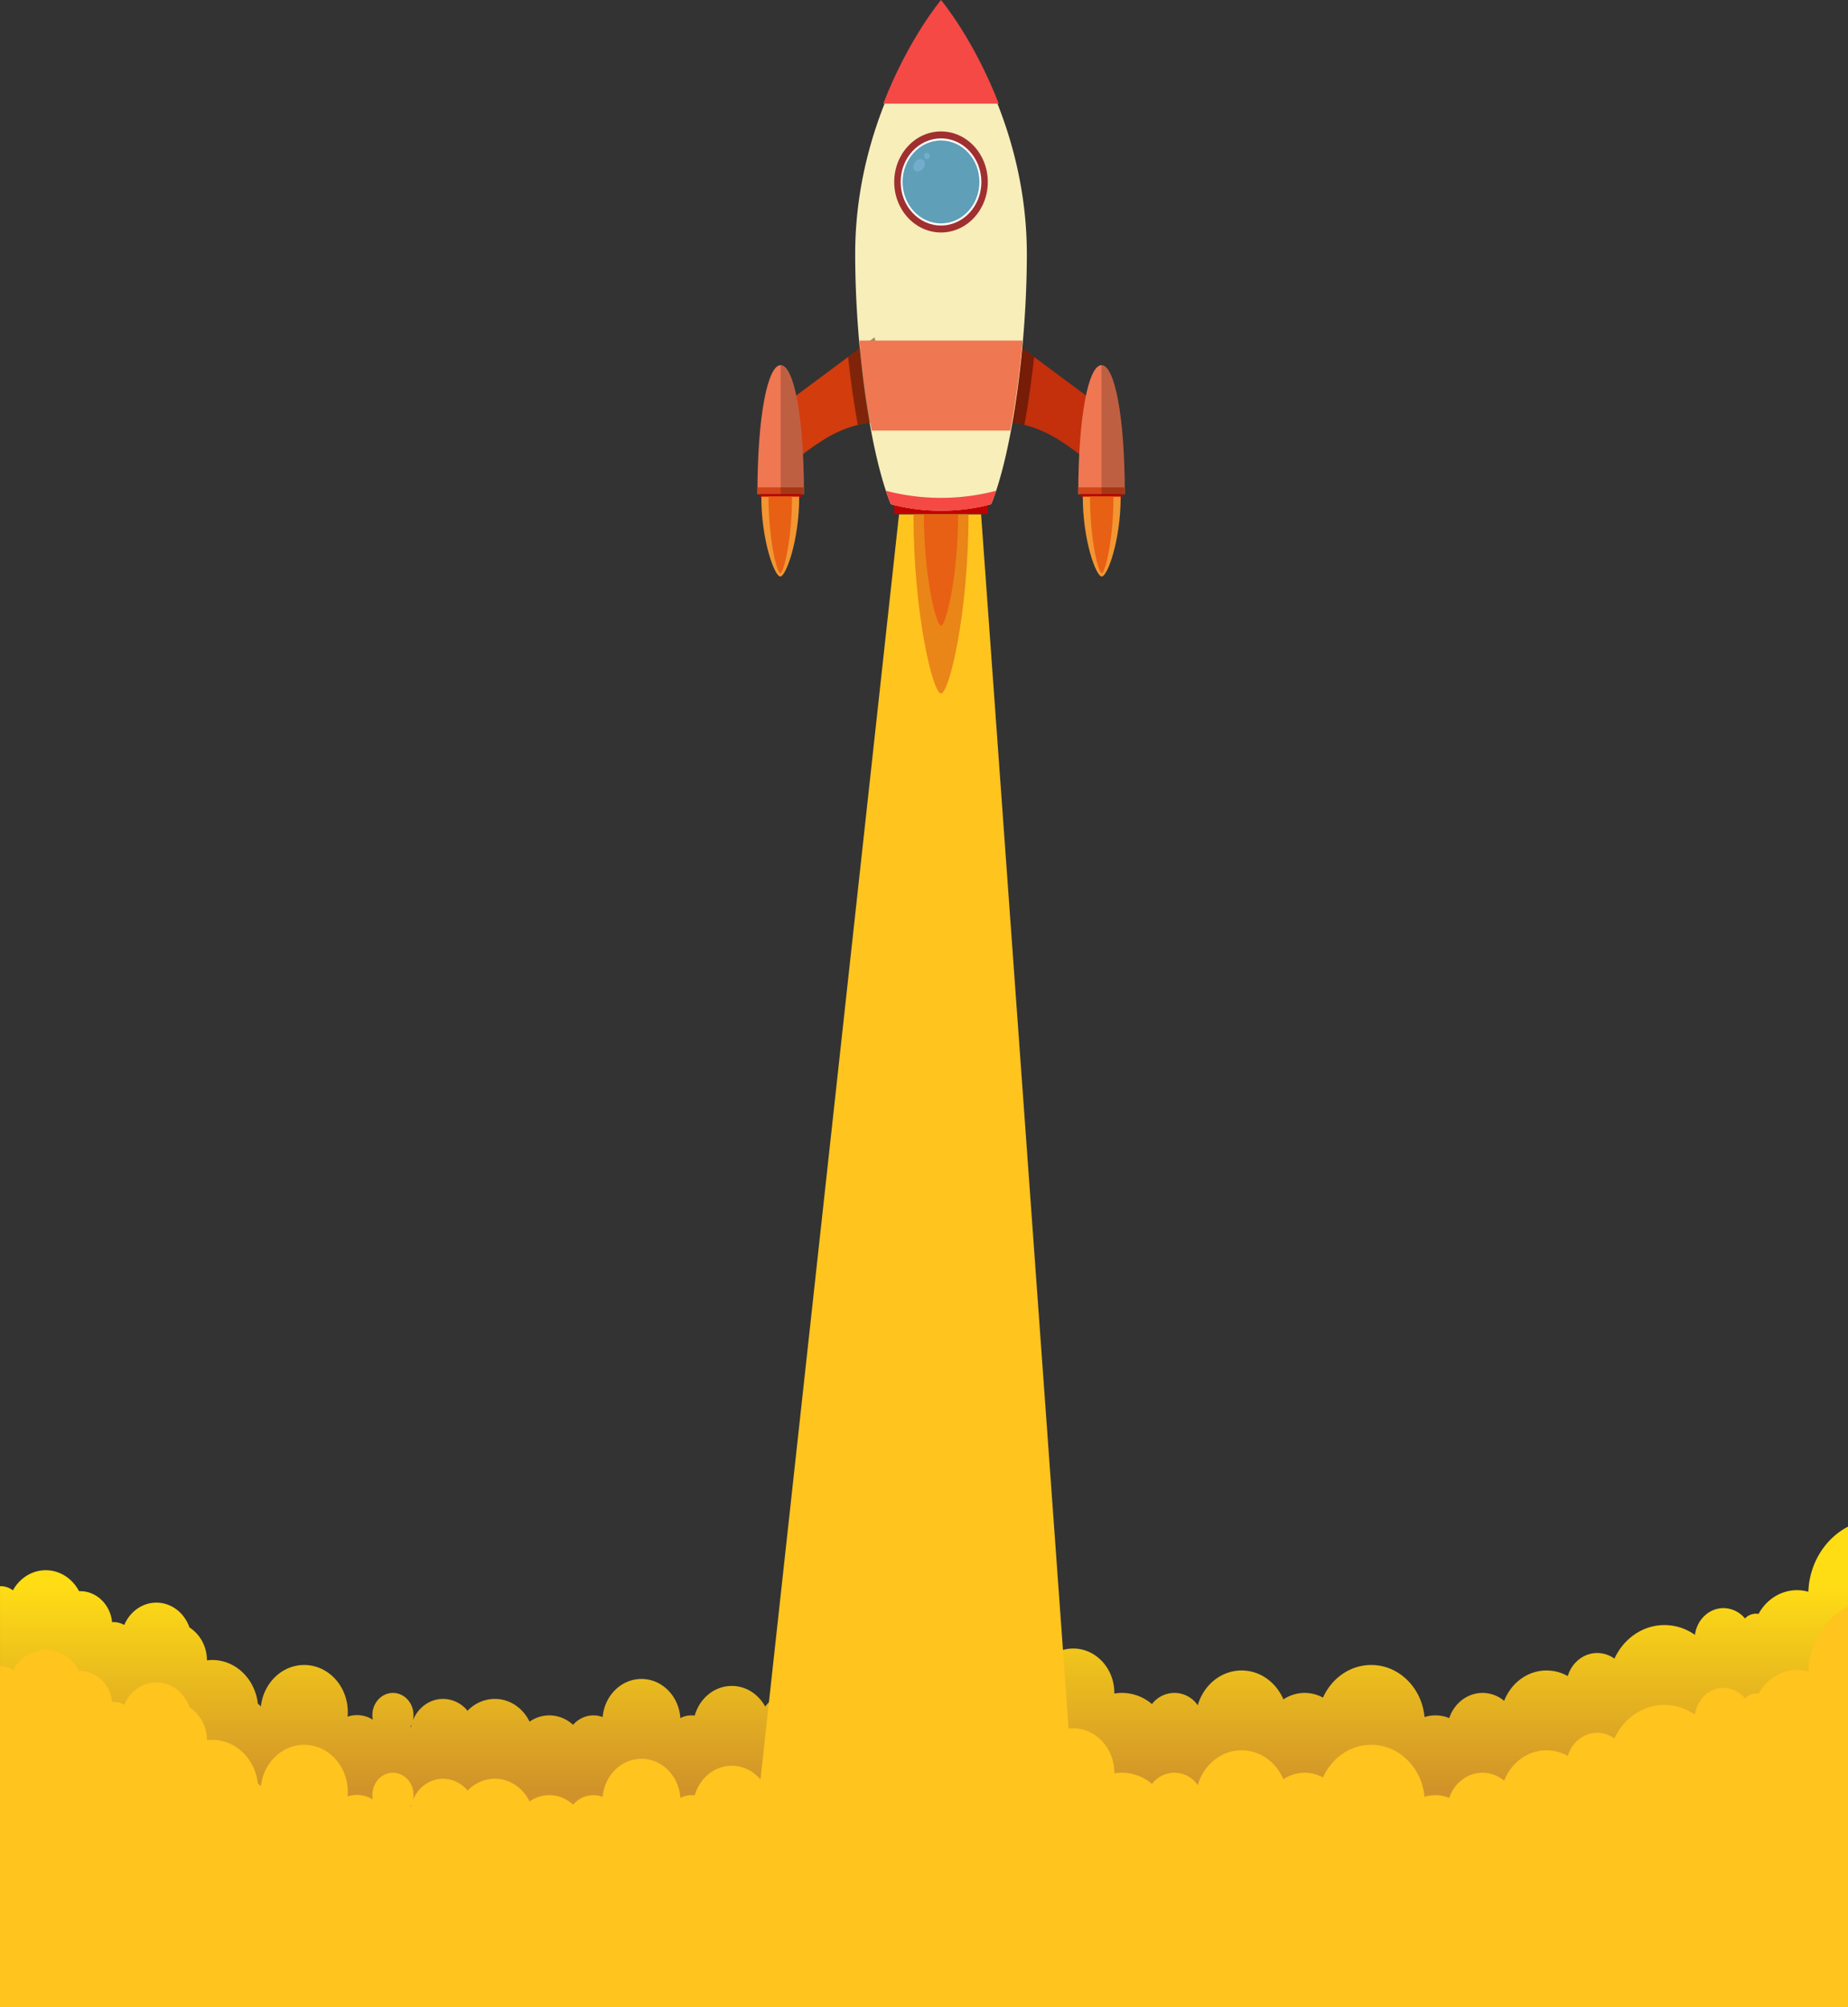 <svg xmlns="http://www.w3.org/2000/svg" xmlns:xlink="http://www.w3.org/1999/xlink" width="1920" height="2084.524" viewBox="0 0 1920 2084.524">
  <rect x="0" y="0" width="1920" height="2084.524" fill="#333333" stroke="none"/>
  <defs>
    <linearGradient id="linear-gradient" x1="0.5" y1="0.122" x2="0.5" y2="0.545" gradientUnits="objectBoundingBox">
      <stop offset="0" stop-color="#ffdd15"/>
      <stop offset="1" stop-color="#d19329"/>
    </linearGradient>
  </defs>
  <g id="Group_3183" data-name="Group 3183" transform="translate(-1407.062 -192.646)">
    <path id="Path_11909" data-name="Path 11909" d="M3285.857,1032a43.214,43.214,0,0,0-11.775-1.633c-17.017,0-31.884,9.9-39.954,24.641a15.468,15.468,0,0,0-2.586-.238,16.079,16.079,0,0,0-11.555,5,28.986,28.986,0,0,0-22.286-10.756c-15.118,0-27.588,12.08-29.664,27.778a54.682,54.682,0,0,0-31.657-10.166c-22.789,0-42.5,14.2-51.964,34.846a30.475,30.475,0,0,0-17.875-5.837c-14.3,0-26.408,10.045-30.649,23.947a44.74,44.74,0,0,0-22.03-5.816c-19.811,0-36.8,13.019-44.037,31.56a35.051,35.051,0,0,0-22.443-8.249c-15.93,0-29.468,10.9-34.662,26.148a37.418,37.418,0,0,0-25.617-1.082c-2.8-30.362-26.533-54.075-55.4-54.075-22.045,0-41.1,13.829-50.118,33.887a39.539,39.539,0,0,0-41.113,1.867c-7.551-17.735-24.142-30.056-43.409-30.056-21.412,0-39.531,15.207-45.594,36.156a29.268,29.268,0,0,0-47.556-1.249,48.119,48.119,0,0,0-31.169-11.6,47.324,47.324,0,0,0-7.936.674c0-.226.016-.447.016-.674,0-25.461-19.127-46.1-42.72-46.1-17.618,0-32.742,11.513-39.273,27.944a20.292,20.292,0,0,0-25.388-1.311c-4.56-12.839-16.059-21.97-29.56-21.97-15.085,0-27.685,11.39-30.876,26.63-4.861-28.014-27.629-49.22-55-49.22-27.9,0-51.018,22.026-55.265,50.843-8.156,2.961-14.277,10.684-15.51,20.122a26.839,26.839,0,0,0-17.773,1.925,35.153,35.153,0,0,0-23.2-8.858,35.842,35.842,0,0,0-28.205,14.14c-7.021-12.789-19.9-21.392-34.675-21.392-18.18,0-33.539,12.99-38.569,30.834a23.646,23.646,0,0,0-14.87,2.6c-1.469-22.729-18.973-40.687-40.408-40.687-21.089,0-38.408,17.378-40.356,39.589a27.009,27.009,0,0,0-9.556-1.774,27.994,27.994,0,0,0-21.147,9.906,36.166,36.166,0,0,0-24.693-9.906,35.721,35.721,0,0,0-20.5,6.533c-6.822-14.038-20.433-23.628-36.136-23.628a39.146,39.146,0,0,0-28.316,12.372,32.944,32.944,0,0,0-25.444-12.372c-14.093,0-26.183,9.233-31.373,22.4a24.726,24.726,0,0,0,.653-5.562c0-12.731-9.563-23.052-21.36-23.052s-21.36,10.321-21.36,23.052a24.926,24.926,0,0,0,.459,4.751,30.773,30.773,0,0,0-26.208-3.156c.14-1.565.217-3.15.217-4.754,0-27.007-20.289-48.9-45.314-48.9-23.193,0-42.3,18.808-44.982,43.062a24.944,24.944,0,0,0-3.178-2.913c-2.824-25.53-22.944-45.329-47.361-45.329a44.808,44.808,0,0,0-5.481.348c-.058-14.554-7.352-27.235-18.186-34.15-5.213-15.042-18.611-25.771-34.366-25.771-14.849,0-27.61,9.532-33.395,23.22a21.627,21.627,0,0,0-11.005-3.017c-.551,0-1.089.048-1.628.089-1.759-18.1-15.936-32.206-33.172-32.206-.376,0-.741.048-1.114.062-6.849-13.019-19.786-21.819-34.646-21.819-14.506,0-27.164,8.394-34.13,20.9a21.228,21.228,0,0,0-12.787-4.324c-.2,0-.4.027-.6.033v437.175h1920V964.4C3303.492,976.648,3286.966,1002.174,3285.857,1032Zm-1451.8,140.456h-.737a23.811,23.811,0,0,0,1.357-2.673C1834.442,1170.665,1834.239,1171.556,1834.06,1172.459Zm460.03,0h-.1l0,0c.034,0,.067,0,.1,0a21.56,21.56,0,0,0,4.765-.537c.14.182.29.356.432.537Zm95.211,0h-4.573a60.971,60.971,0,0,0,4.573-6.72Zm7.753-28.124c.248-1.469.457-2.953.6-4.457a36.749,36.749,0,0,0,1.565,4.457Z" transform="translate(0 813.737)" fill="url(#linear-gradient)"/>
    <g id="Group_3182" data-name="Group 3182" transform="translate(2179.493 726.867)">
      <path id="Path_11910" data-name="Path 11910" d="M2162.65,2059.609H1809.37L1970.989,584.455h85.264Z" transform="translate(-1809.37 -584.455)" fill="#ffc41e"/>
      <path id="Path_11911" data-name="Path 11911" d="M1929.938,770.424c8.5,0,28.591-83.262,28.591-185.969h-57.181C1901.348,687.161,1921.439,770.424,1929.938,770.424Z" transform="translate(-1724.708 -584.455)" fill="#ea8518"/>
      <path id="Path_11912" data-name="Path 11912" d="M1924.749,699.973c5.28,0,17.76-51.721,17.76-115.518h-35.52C1906.989,648.252,1919.469,699.973,1924.749,699.973Z" transform="translate(-1719.518 -584.455)" fill="#e86013"/>
    </g>
    <g id="Group_3349" data-name="Group 3349" transform="translate(2193.983 192.647)">
      <g id="Group_3181" data-name="Group 3181">
        <g id="Group_3180" data-name="Group 3180">
          <path id="Path_11895" data-name="Path 11895" d="M1941.9,506.788l-106.159,78.85v77.647s8.71-21.665,51.284-48.888c42.806-27.372,74.072-17.957,74.072-17.957Z" transform="translate(-1820.181 -156.515)" fill="#d33c0d"/>
          <rect id="Rectangle_511" data-name="Rectangle 511" width="97.239" height="15.892" transform="translate(142.13 517.915)" fill="#bf0000"/>
          <path id="Path_11896" data-name="Path 11896" d="M1957.79,506.788l106.159,78.85v77.647s-8.71-21.665-51.284-48.888c-42.806-27.372-74.074-17.957-74.074-17.957Z" transform="translate(-1697.828 -156.515)" fill="#c42f0c"/>
          <path id="Path_11897" data-name="Path 11897" d="M1985.34,527.252c-2.685,24.538-6.087,48.408-10.105,70.531-22.4-5.615-36.644-1.345-36.644-1.345l19.2-89.651Z" transform="translate(-1697.828 -156.515)" opacity="0.4" style="mix-blend-mode: overlay;isolation: isolate"/>
          <path id="Path_11898" data-name="Path 11898" d="M2005.04,519.037c13.35,0,24.172,51.683,24.172,133.967h-48.341C1980.871,570.72,1991.692,519.037,2005.04,519.037Z" transform="translate(-1647.529 -139.819)" fill="#ef7752"/>
          <path id="Path_11899" data-name="Path 11899" d="M2029.212,579.787h-48.341q0-3.559.029-7.038h48.284Q2029.21,576.234,2029.212,579.787Z" transform="translate(-1647.529 -66.603)" fill="#d14519"/>
          <rect id="Rectangle_512" data-name="Rectangle 512" width="42.887" height="3.355" transform="translate(378.956 516.54) rotate(-180)" fill="#bf0000"/>
          <path id="Path_11900" data-name="Path 11900" d="M1875.027,620.479c0,92.893,14.743,204.909,37.021,259.742a205.485,205.485,0,0,0,104.3,0c22.278-54.833,37.021-166.849,37.021-259.742,0-154.478-89.172-260.463-89.172-260.463S1875.027,466,1875.027,620.479Z" transform="translate(-1773.448 -356.58)" fill="#f7eeba"/>
          <path id="Path_11901" data-name="Path 11901" d="M1946.877,581.621a226.359,226.359,0,0,1-57.293-7.382c1.664,5.019,3.381,9.717,5.144,14.058a205.487,205.487,0,0,0,104.3,0c1.763-4.341,3.477-9.039,5.144-14.058A226.362,226.362,0,0,1,1946.877,581.621Z" transform="translate(-1756.129 -64.573)" fill="#f44945"/>
          <path id="Path_11902" data-name="Path 11902" d="M1871.644,527.252c2.687,24.538,6.087,48.408,10.105,70.531,22.4-5.615,36.644-1.345,36.644-1.345l-19.2-89.651Z" transform="translate(-1777.473 -156.515)" opacity="0.4" style="mix-blend-mode: overlay;isolation: isolate"/>
          <path id="Path_11903" data-name="Path 11903" d="M1948.335,358.562s-33.968,40.39-59.975,107.625h119.952C1982.305,398.952,1948.335,358.562,1948.335,358.562Z" transform="translate(-1757.586 -358.562)" fill="#f44945"/>
          <ellipse id="Ellipse_1752" data-name="Ellipse 1752" cx="48.62" cy="52.471" rx="48.62" ry="52.471" transform="translate(142.13 136.496)" fill="#a03030"/>
          <path id="Path_11904" data-name="Path 11904" d="M1889.807,601.727h144.047c5.488-28.6,9.843-60.731,12.79-93.484H1877.017C1879.964,541,1884.32,573.126,1889.807,601.727Z" transform="translate(-1771.081 -154.532)" fill="#ef7752"/>
          <ellipse id="Ellipse_1753" data-name="Ellipse 1753" cx="41.9" cy="45.219" rx="41.9" ry="45.219" transform="translate(148.85 143.748)" fill="#fff"/>
          <ellipse id="Ellipse_1754" data-name="Ellipse 1754" cx="39.923" cy="43.086" rx="39.923" ry="43.086" transform="translate(150.826 145.881)" fill="#5f9fb7"/>
          <path id="Path_15300" data-name="Path 15300" d="M7.13-.067c3.855-.147,6.889,2.126,6.776,5.077s-3.328,5.462-7.183,5.609S-.166,8.493-.053,5.542,3.275.08,7.13-.067Z" transform="translate(159.355 172.739) rotate(-44.315)" fill="#72aecc"/>
          <path id="Path_11905" data-name="Path 11905" d="M1852.809,519.037c-13.35,0-24.172,51.683-24.172,133.967h48.343C1876.98,570.72,1866.159,519.037,1852.809,519.037Z" transform="translate(-1828.637 -139.819)" fill="#ef7752"/>
          <ellipse id="Ellipse_1756" data-name="Ellipse 1756" cx="3.041" cy="3.282" rx="3.041" ry="3.282" transform="translate(173.105 158.679)" fill="#72aecc"/>
          <path id="Path_11906" data-name="Path 11906" d="M1828.637,579.787h48.343q0-3.559-.028-7.038h-48.286Q1828.639,576.234,1828.637,579.787Z" transform="translate(-1828.637 -66.603)" fill="#d14519"/>
          <rect id="Rectangle_513" data-name="Rectangle 513" width="42.887" height="3.355" transform="translate(2.729 513.185)" fill="#bf0000"/>
          <path id="Path_11907" data-name="Path 11907" d="M1839.676,519.037V653h24.171c0-82.283-10.821-133.967-24.171-133.967Z" transform="translate(-1815.504 -139.819)" opacity="0.2" style="mix-blend-mode: overlay;isolation: isolate"/>
          <path id="Path_11908" data-name="Path 11908" d="M1991.909,519.037V653h24.172c0-82.283-10.821-133.967-24.169-133.967Z" transform="translate(-1634.398 -139.819)" opacity="0.2" style="mix-blend-mode: overlay;isolation: isolate"/>
        </g>
      </g>
      <g id="Group_3350" data-name="Group 3350" transform="translate(4.066 515.732)">
        <path id="Path_12186" data-name="Path 12186" d="M1921.023,667.46c5.849,0,19.675-37.163,19.675-83.005h-39.35C1901.348,630.3,1915.174,667.46,1921.023,667.46Z" transform="translate(-1901.348 -584.455)" fill="#f39632"/>
        <path id="Path_12185" data-name="Path 12185" d="M1919.21,663.949c3.634,0,12.222-35.592,12.222-79.495h-24.443C1906.989,628.357,1915.577,663.949,1919.21,663.949Z" transform="translate(-1899.536 -584.455)" fill="#e86013"/>
      </g>
      <g id="Group_3351" data-name="Group 3351" transform="translate(338.066 515.732)">
        <path id="Path_12186-2" data-name="Path 12186" d="M1921.023,667.46c5.849,0,19.675-37.163,19.675-83.005h-39.35C1901.348,630.3,1915.174,667.46,1921.023,667.46Z" transform="translate(-1901.348 -584.455)" fill="#f39632"/>
        <path id="Path_12185-2" data-name="Path 12185" d="M1919.21,663.949c3.634,0,12.222-35.592,12.222-79.495h-24.443C1906.989,628.357,1915.577,663.949,1919.21,663.949Z" transform="translate(-1899.536 -584.455)" fill="#e86013"/>
      </g>
    </g>
    <path id="Path_11913" data-name="Path 11913" d="M3285.857,1072a43.224,43.224,0,0,0-11.775-1.633c-17.017,0-31.884,9.9-39.954,24.641a15.455,15.455,0,0,0-2.586-.238,16.079,16.079,0,0,0-11.555,5,28.985,28.985,0,0,0-22.286-10.756c-15.118,0-27.588,12.08-29.664,27.778a54.682,54.682,0,0,0-31.657-10.166c-22.789,0-42.5,14.2-51.964,34.846a30.475,30.475,0,0,0-17.875-5.837c-14.3,0-26.408,10.045-30.649,23.947a44.74,44.74,0,0,0-22.03-5.816c-19.811,0-36.8,13.019-44.037,31.56a35.052,35.052,0,0,0-22.443-8.249c-15.93,0-29.468,10.9-34.662,26.148a37.417,37.417,0,0,0-25.617-1.081c-2.8-30.362-26.533-54.075-55.4-54.075-22.045,0-41.1,13.829-50.118,33.887a39.54,39.54,0,0,0-41.113,1.867c-7.551-17.735-24.142-30.055-43.409-30.055-21.412,0-39.531,15.207-45.594,36.156a29.268,29.268,0,0,0-47.556-1.249,48.118,48.118,0,0,0-31.169-11.6,47.311,47.311,0,0,0-7.936.674c0-.226.016-.447.016-.674,0-25.461-19.127-46.1-42.72-46.1-17.618,0-32.742,11.513-39.273,27.944a20.292,20.292,0,0,0-25.388-1.311c-4.56-12.839-16.059-21.97-29.56-21.97-15.085,0-27.685,11.39-30.876,26.63-4.861-28.014-27.629-49.22-55-49.22-27.9,0-51.018,22.026-55.265,50.842-8.156,2.961-14.277,10.684-15.51,20.122a26.836,26.836,0,0,0-17.773,1.925,35.153,35.153,0,0,0-23.2-8.858,35.841,35.841,0,0,0-28.205,14.14c-7.021-12.789-19.9-21.392-34.675-21.392-18.18,0-33.539,12.99-38.569,30.835a23.646,23.646,0,0,0-14.87,2.6c-1.469-22.729-18.973-40.687-40.408-40.687-21.089,0-38.408,17.378-40.356,39.589a27.009,27.009,0,0,0-9.556-1.774,27.994,27.994,0,0,0-21.147,9.906,36.165,36.165,0,0,0-24.693-9.906,35.72,35.72,0,0,0-20.5,6.533c-6.822-14.038-20.433-23.628-36.136-23.628a39.146,39.146,0,0,0-28.316,12.372,32.946,32.946,0,0,0-25.444-12.372c-14.093,0-26.183,9.233-31.373,22.4a24.726,24.726,0,0,0,.653-5.562c0-12.731-9.563-23.052-21.36-23.052s-21.36,10.321-21.36,23.052a24.926,24.926,0,0,0,.459,4.751,30.774,30.774,0,0,0-26.208-3.156c.14-1.564.217-3.15.217-4.754,0-27.007-20.289-48.9-45.314-48.9-23.193,0-42.3,18.808-44.982,43.062a24.935,24.935,0,0,0-3.178-2.913c-2.824-25.53-22.944-45.329-47.361-45.329a44.808,44.808,0,0,0-5.481.348c-.058-14.554-7.352-27.235-18.186-34.15-5.213-15.041-18.611-25.77-34.366-25.77-14.849,0-27.61,9.531-33.395,23.22a21.623,21.623,0,0,0-11.005-3.017c-.551,0-1.089.047-1.628.089-1.759-18.1-15.936-32.206-33.172-32.206-.376,0-.741.047-1.114.062-6.849-13.019-19.786-21.819-34.646-21.819-14.506,0-27.164,8.394-34.13,20.9a21.227,21.227,0,0,0-12.787-4.324c-.2,0-.4.027-.6.033v354.292h1920V1004.4C3303.492,1016.648,3286.966,1042.174,3285.857,1072Zm-1451.8,140.456h-.737a23.813,23.813,0,0,0,1.357-2.673C1834.442,1210.665,1834.239,1211.556,1834.06,1212.459Z" transform="translate(0 856.619)" fill="#ffc41e"/>
  </g>
</svg>
